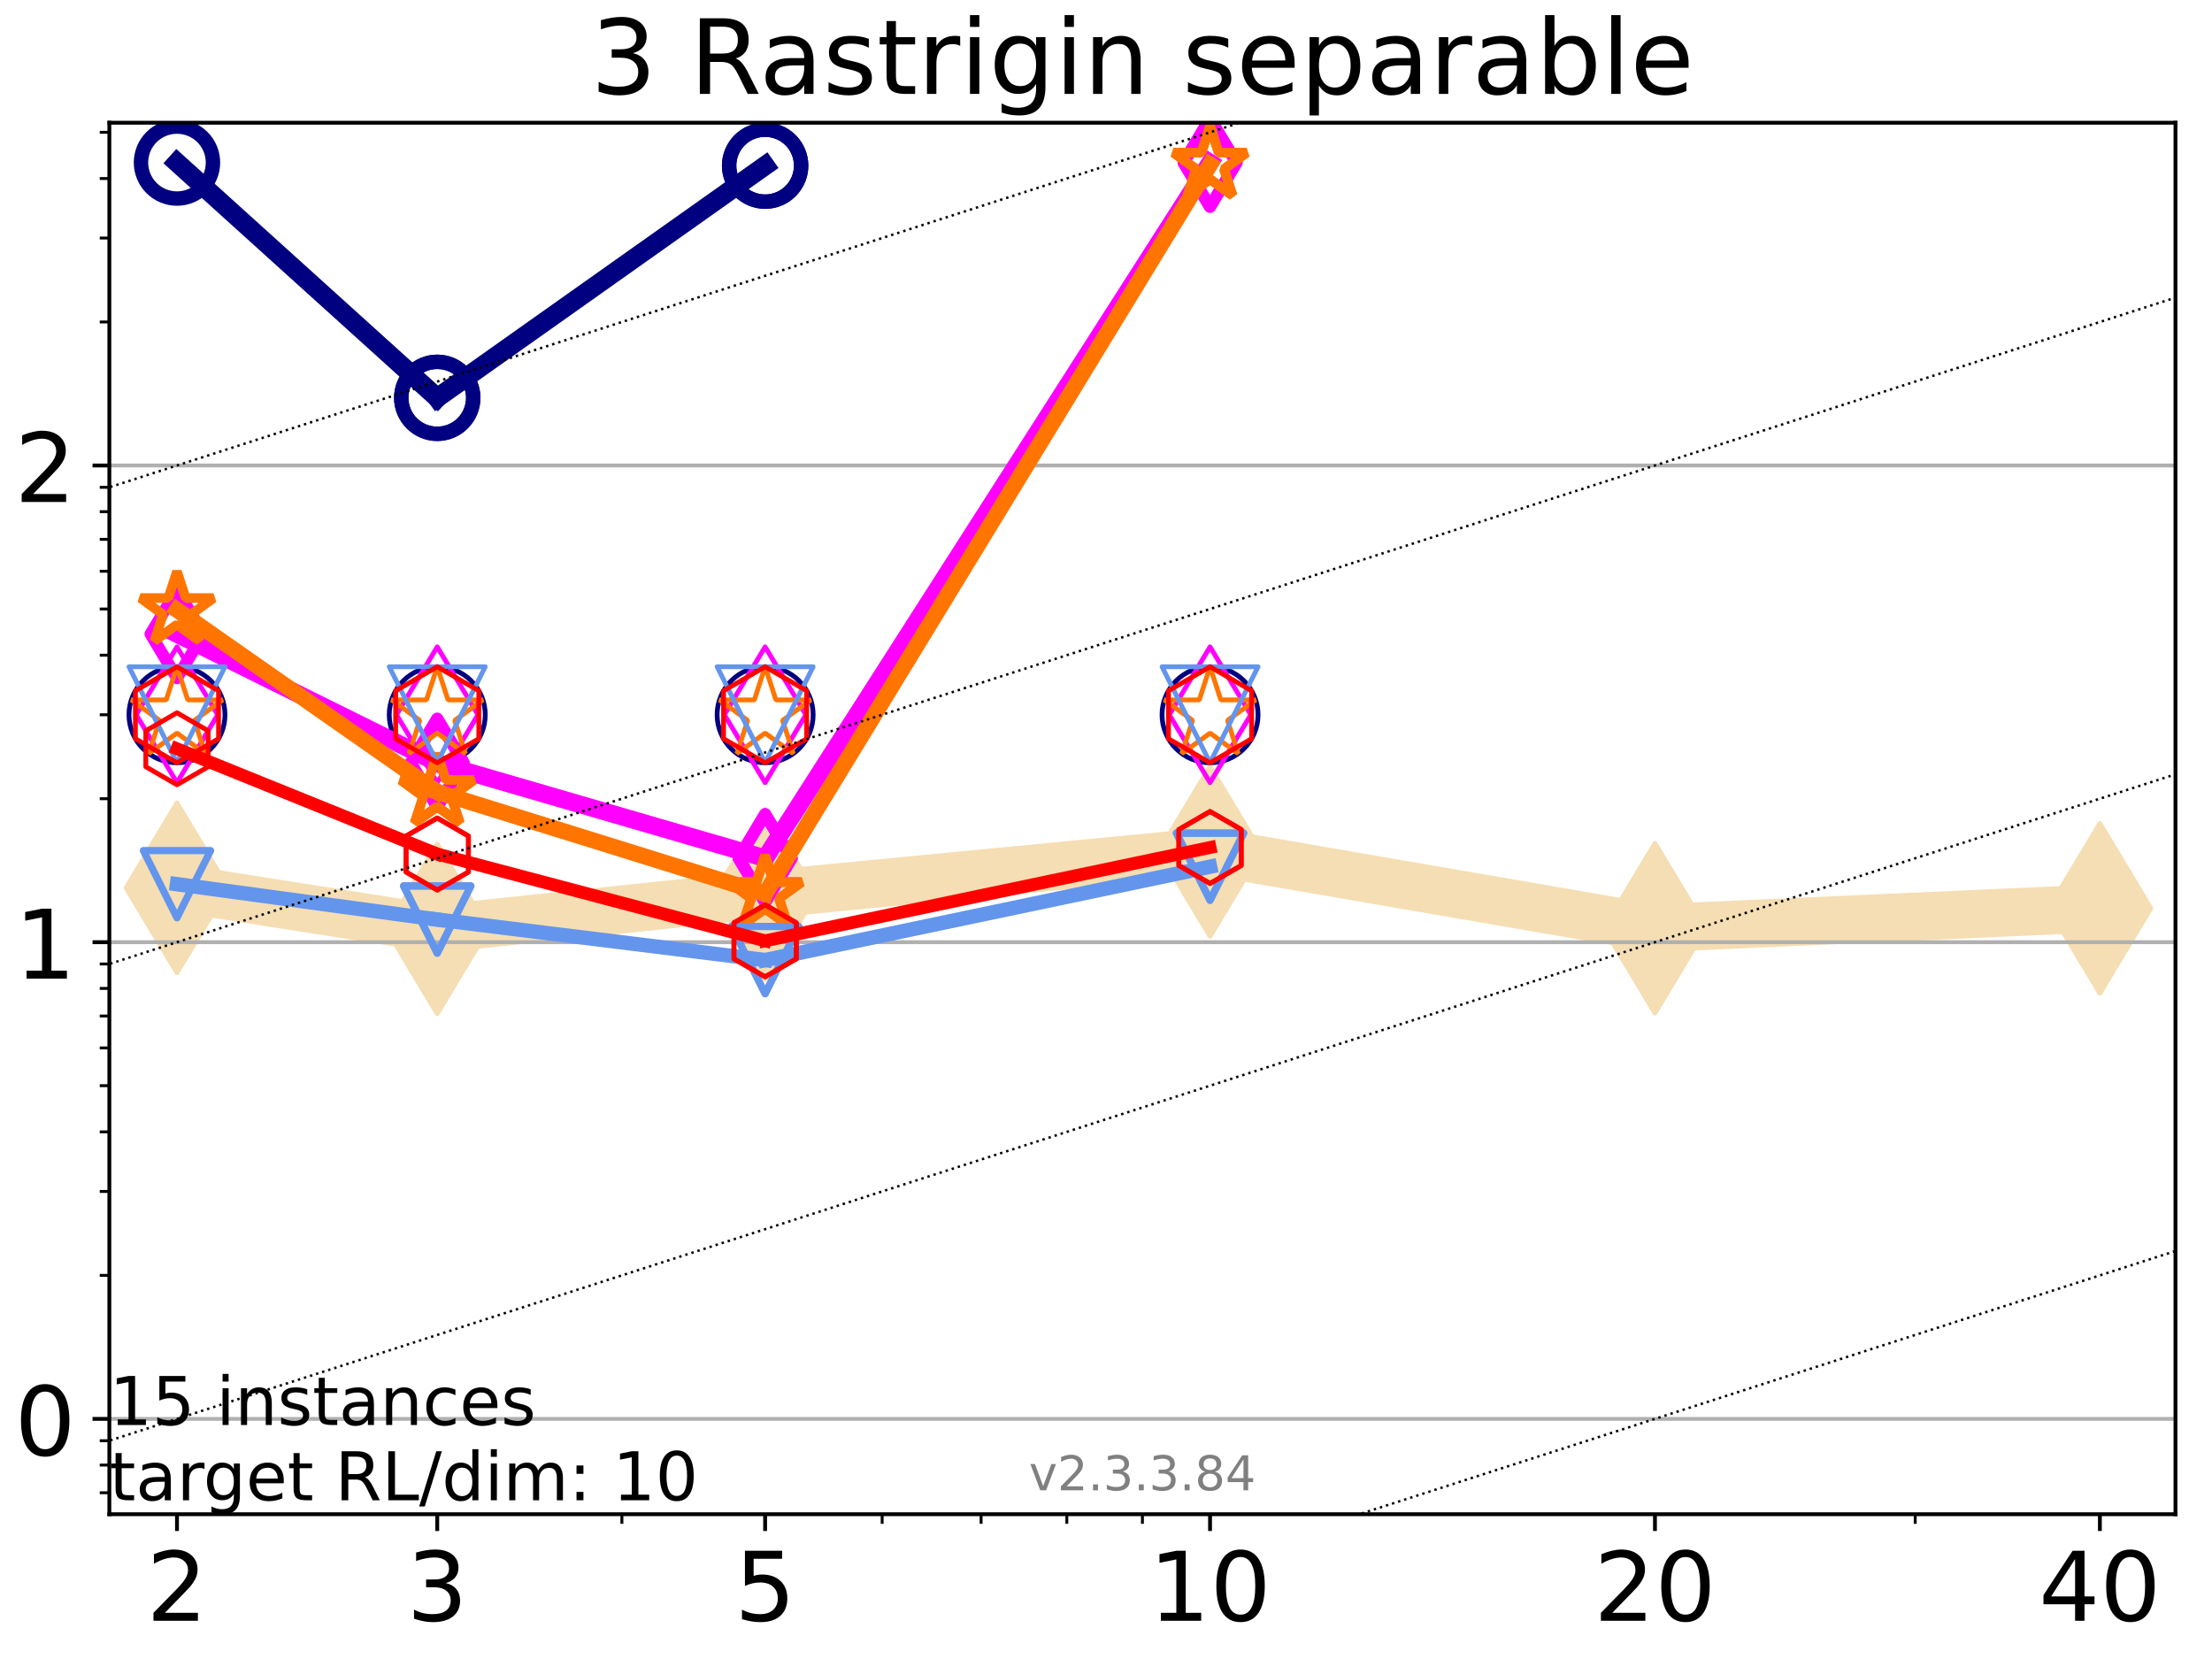 <?xml version="1.0" encoding="utf-8" standalone="no"?>
<!DOCTYPE svg PUBLIC "-//W3C//DTD SVG 1.1//EN"
  "http://www.w3.org/Graphics/SVG/1.1/DTD/svg11.dtd">
<!-- Created with matplotlib (https://matplotlib.org/) -->
<svg height="345.6pt" version="1.1" viewBox="0 0 460.8 345.6" width="460.8pt" xmlns="http://www.w3.org/2000/svg" xmlns:xlink="http://www.w3.org/1999/xlink">
 <defs>
  <style type="text/css">*{stroke-linecap:butt;stroke-linejoin:round;}</style>
 </defs>
 <g id="figure_1">
  <g id="patch_1">
   <path d="M 0 345.6 
L 460.8 345.6 
L 460.8 0 
L 0 0 
z
" style="fill:#ffffff;"/>
  </g>
  <g id="axes_1">
   <g id="patch_2">
    <path d="M 22.78 315.44 
L 453.192 315.44 
L 453.192 25.56 
L 22.78 25.56 
z
" style="fill:#ffffff;"/>
   </g>
   <g id="line2d_1">
    <path clip-path="url(#p56f2a5cf60)" d="M 36.868 184.961 
L 91.085 193.492 
L 159.39 186.309 
L 252.074 177.375 
L 344.758 193.358 
L 437.443 189.229 
" style="fill:none;stroke:#f5deb3;stroke-linecap:square;stroke-width:10;"/>
    <defs>
     <path d="M -0 17.678 
L 10.607 0 
L 0 -17.678 
L -10.607 -0 
z
" id="m46ee89009c" style="stroke:#f5deb3;stroke-linejoin:miter;"/>
    </defs>
    <g clip-path="url(#p56f2a5cf60)">
     <use style="fill:#f5deb3;stroke:#f5deb3;stroke-linejoin:miter;" x="36.868" xlink:href="#m46ee89009c" y="184.961"/>
     <use style="fill:#f5deb3;stroke:#f5deb3;stroke-linejoin:miter;" x="91.085" xlink:href="#m46ee89009c" y="193.492"/>
     <use style="fill:#f5deb3;stroke:#f5deb3;stroke-linejoin:miter;" x="159.39" xlink:href="#m46ee89009c" y="186.309"/>
     <use style="fill:#f5deb3;stroke:#f5deb3;stroke-linejoin:miter;" x="252.074" xlink:href="#m46ee89009c" y="177.375"/>
     <use style="fill:#f5deb3;stroke:#f5deb3;stroke-linejoin:miter;" x="344.758" xlink:href="#m46ee89009c" y="193.358"/>
     <use style="fill:#f5deb3;stroke:#f5deb3;stroke-linejoin:miter;" x="437.443" xlink:href="#m46ee89009c" y="189.229"/>
    </g>
   </g>
   <g id="matplotlib.axis_1">
    <g id="xtick_1">
     <g id="line2d_2">
      <defs>
       <path d="M 0 0 
L 0 3.5 
" id="m02a0fb98c2" style="stroke:#000000;stroke-width:0.8;"/>
      </defs>
      <g>
       <use style="stroke:#000000;stroke-width:0.8;" x="36.868" xlink:href="#m02a0fb98c2" y="315.44"/>
      </g>
     </g>
     <g id="text_1">
      <!-- 2 -->
      <g transform="translate(30.506 337.637)scale(0.2 -0.2)">
       <defs>
        <path d="M 19.188 8.297 
L 53.609 8.297 
L 53.609 0 
L 7.328 0 
L 7.328 8.297 
Q 12.938 14.109 22.625 23.891 
Q 32.328 33.688 34.812 36.531 
Q 39.547 41.844 41.422 45.531 
Q 43.312 49.219 43.312 52.781 
Q 43.312 58.594 39.234 62.25 
Q 35.156 65.922 28.609 65.922 
Q 23.969 65.922 18.812 64.312 
Q 13.672 62.703 7.812 59.422 
L 7.812 69.391 
Q 13.766 71.781 18.938 73 
Q 24.125 74.219 28.422 74.219 
Q 39.75 74.219 46.484 68.547 
Q 53.219 62.891 53.219 53.422 
Q 53.219 48.922 51.531 44.891 
Q 49.859 40.875 45.406 35.406 
Q 44.188 33.984 37.641 27.219 
Q 31.109 20.453 19.188 8.297 
z
" id="DejaVuSans-50"/>
       </defs>
       <use xlink:href="#DejaVuSans-50"/>
      </g>
     </g>
    </g>
    <g id="xtick_2">
     <g id="line2d_3">
      <g>
       <use style="stroke:#000000;stroke-width:0.8;" x="91.085" xlink:href="#m02a0fb98c2" y="315.44"/>
      </g>
     </g>
     <g id="text_2">
      <!-- 3 -->
      <g transform="translate(84.723 337.637)scale(0.2 -0.2)">
       <defs>
        <path d="M 40.578 39.312 
Q 47.656 37.797 51.625 33 
Q 55.609 28.219 55.609 21.188 
Q 55.609 10.406 48.188 4.484 
Q 40.766 -1.422 27.094 -1.422 
Q 22.516 -1.422 17.656 -0.516 
Q 12.797 0.391 7.625 2.203 
L 7.625 11.719 
Q 11.719 9.328 16.594 8.109 
Q 21.484 6.891 26.812 6.891 
Q 36.078 6.891 40.938 10.547 
Q 45.797 14.203 45.797 21.188 
Q 45.797 27.641 41.281 31.266 
Q 36.766 34.906 28.719 34.906 
L 20.219 34.906 
L 20.219 43.016 
L 29.109 43.016 
Q 36.375 43.016 40.234 45.922 
Q 44.094 48.828 44.094 54.297 
Q 44.094 59.906 40.109 62.906 
Q 36.141 65.922 28.719 65.922 
Q 24.656 65.922 20.016 65.031 
Q 15.375 64.156 9.812 62.312 
L 9.812 71.094 
Q 15.438 72.656 20.344 73.438 
Q 25.25 74.219 29.594 74.219 
Q 40.828 74.219 47.359 69.109 
Q 53.906 64.016 53.906 55.328 
Q 53.906 49.266 50.438 45.094 
Q 46.969 40.922 40.578 39.312 
z
" id="DejaVuSans-51"/>
       </defs>
       <use xlink:href="#DejaVuSans-51"/>
      </g>
     </g>
    </g>
    <g id="xtick_3">
     <g id="line2d_4">
      <g>
       <use style="stroke:#000000;stroke-width:0.8;" x="159.39" xlink:href="#m02a0fb98c2" y="315.44"/>
      </g>
     </g>
     <g id="text_3">
      <!-- 5 -->
      <g transform="translate(153.028 337.637)scale(0.2 -0.2)">
       <defs>
        <path d="M 10.797 72.906 
L 49.516 72.906 
L 49.516 64.594 
L 19.828 64.594 
L 19.828 46.734 
Q 21.969 47.469 24.109 47.828 
Q 26.266 48.188 28.422 48.188 
Q 40.625 48.188 47.75 41.5 
Q 54.891 34.812 54.891 23.391 
Q 54.891 11.625 47.562 5.094 
Q 40.234 -1.422 26.906 -1.422 
Q 22.312 -1.422 17.547 -0.641 
Q 12.797 0.141 7.719 1.703 
L 7.719 11.625 
Q 12.109 9.234 16.797 8.062 
Q 21.484 6.891 26.703 6.891 
Q 35.156 6.891 40.078 11.328 
Q 45.016 15.766 45.016 23.391 
Q 45.016 31 40.078 35.438 
Q 35.156 39.891 26.703 39.891 
Q 22.75 39.891 18.812 39.016 
Q 14.891 38.141 10.797 36.281 
z
" id="DejaVuSans-53"/>
       </defs>
       <use xlink:href="#DejaVuSans-53"/>
      </g>
     </g>
    </g>
    <g id="xtick_4">
     <g id="line2d_5">
      <g>
       <use style="stroke:#000000;stroke-width:0.8;" x="252.074" xlink:href="#m02a0fb98c2" y="315.44"/>
      </g>
     </g>
     <g id="text_4">
      <!-- 10 -->
      <g transform="translate(239.349 337.637)scale(0.2 -0.2)">
       <defs>
        <path d="M 12.406 8.297 
L 28.516 8.297 
L 28.516 63.922 
L 10.984 60.406 
L 10.984 69.391 
L 28.422 72.906 
L 38.281 72.906 
L 38.281 8.297 
L 54.391 8.297 
L 54.391 0 
L 12.406 0 
z
" id="DejaVuSans-49"/>
        <path d="M 31.781 66.406 
Q 24.172 66.406 20.328 58.906 
Q 16.5 51.422 16.5 36.375 
Q 16.5 21.391 20.328 13.891 
Q 24.172 6.391 31.781 6.391 
Q 39.453 6.391 43.281 13.891 
Q 47.125 21.391 47.125 36.375 
Q 47.125 51.422 43.281 58.906 
Q 39.453 66.406 31.781 66.406 
z
M 31.781 74.219 
Q 44.047 74.219 50.516 64.516 
Q 56.984 54.828 56.984 36.375 
Q 56.984 17.969 50.516 8.266 
Q 44.047 -1.422 31.781 -1.422 
Q 19.531 -1.422 13.062 8.266 
Q 6.594 17.969 6.594 36.375 
Q 6.594 54.828 13.062 64.516 
Q 19.531 74.219 31.781 74.219 
z
" id="DejaVuSans-48"/>
       </defs>
       <use xlink:href="#DejaVuSans-49"/>
       <use x="63.623" xlink:href="#DejaVuSans-48"/>
      </g>
     </g>
    </g>
    <g id="xtick_5">
     <g id="line2d_6">
      <g>
       <use style="stroke:#000000;stroke-width:0.8;" x="344.758" xlink:href="#m02a0fb98c2" y="315.44"/>
      </g>
     </g>
     <g id="text_5">
      <!-- 20 -->
      <g transform="translate(332.033 337.637)scale(0.2 -0.2)">
       <use xlink:href="#DejaVuSans-50"/>
       <use x="63.623" xlink:href="#DejaVuSans-48"/>
      </g>
     </g>
    </g>
    <g id="xtick_6">
     <g id="line2d_7">
      <g>
       <use style="stroke:#000000;stroke-width:0.8;" x="437.443" xlink:href="#m02a0fb98c2" y="315.44"/>
      </g>
     </g>
     <g id="text_6">
      <!-- 40 -->
      <g transform="translate(424.718 337.637)scale(0.2 -0.2)">
       <defs>
        <path d="M 37.797 64.312 
L 12.891 25.391 
L 37.797 25.391 
z
M 35.203 72.906 
L 47.609 72.906 
L 47.609 25.391 
L 58.016 25.391 
L 58.016 17.188 
L 47.609 17.188 
L 47.609 0 
L 37.797 0 
L 37.797 17.188 
L 4.891 17.188 
L 4.891 26.703 
z
" id="DejaVuSans-52"/>
       </defs>
       <use xlink:href="#DejaVuSans-52"/>
       <use x="63.623" xlink:href="#DejaVuSans-48"/>
      </g>
     </g>
    </g>
    <g id="xtick_7">
     <g id="line2d_8">
      <defs>
       <path d="M 0 0 
L 0 2 
" id="mfe138b406d" style="stroke:#000000;stroke-width:0.6;"/>
      </defs>
      <g>
       <use style="stroke:#000000;stroke-width:0.6;" x="129.552" xlink:href="#mfe138b406d" y="315.44"/>
      </g>
     </g>
    </g>
    <g id="xtick_8">
     <g id="line2d_9">
      <g>
       <use style="stroke:#000000;stroke-width:0.6;" x="183.769" xlink:href="#mfe138b406d" y="315.44"/>
      </g>
     </g>
    </g>
    <g id="xtick_9">
     <g id="line2d_10">
      <g>
       <use style="stroke:#000000;stroke-width:0.6;" x="204.381" xlink:href="#mfe138b406d" y="315.44"/>
      </g>
     </g>
    </g>
    <g id="xtick_10">
     <g id="line2d_11">
      <g>
       <use style="stroke:#000000;stroke-width:0.6;" x="222.237" xlink:href="#mfe138b406d" y="315.44"/>
      </g>
     </g>
    </g>
    <g id="xtick_11">
     <g id="line2d_12">
      <g>
       <use style="stroke:#000000;stroke-width:0.6;" x="237.986" xlink:href="#mfe138b406d" y="315.44"/>
      </g>
     </g>
    </g>
    <g id="xtick_12">
     <g id="line2d_13">
      <g>
       <use style="stroke:#000000;stroke-width:0.6;" x="398.975" xlink:href="#mfe138b406d" y="315.44"/>
      </g>
     </g>
    </g>
   </g>
   <g id="matplotlib.axis_2">
    <g id="ytick_1">
     <g id="line2d_14">
      <path clip-path="url(#p56f2a5cf60)" d="M 22.78 295.579 
L 453.192 295.579 
" style="fill:none;stroke:#b0b0b0;stroke-linecap:square;stroke-width:0.8;"/>
     </g>
     <g id="line2d_15">
      <defs>
       <path d="M 0 0 
L -3.5 0 
" id="ma420b6eef4" style="stroke:#000000;stroke-width:0.8;"/>
      </defs>
      <g>
       <use style="stroke:#000000;stroke-width:0.8;" x="22.78" xlink:href="#ma420b6eef4" y="295.579"/>
      </g>
     </g>
     <g id="text_7">
      <!-- 0 -->
      <g transform="translate(3.055 303.178)scale(0.2 -0.2)">
       <use xlink:href="#DejaVuSans-48"/>
      </g>
     </g>
    </g>
    <g id="ytick_2">
     <g id="line2d_16">
      <path clip-path="url(#p56f2a5cf60)" d="M 22.78 196.276 
L 453.192 196.276 
" style="fill:none;stroke:#b0b0b0;stroke-linecap:square;stroke-width:0.8;"/>
     </g>
     <g id="line2d_17">
      <g>
       <use style="stroke:#000000;stroke-width:0.8;" x="22.78" xlink:href="#ma420b6eef4" y="196.276"/>
      </g>
     </g>
     <g id="text_8">
      <!-- 1 -->
      <g transform="translate(3.055 203.874)scale(0.2 -0.2)">
       <use xlink:href="#DejaVuSans-49"/>
      </g>
     </g>
    </g>
    <g id="ytick_3">
     <g id="line2d_18">
      <path clip-path="url(#p56f2a5cf60)" d="M 22.78 96.972 
L 453.192 96.972 
" style="fill:none;stroke:#b0b0b0;stroke-linecap:square;stroke-width:0.8;"/>
     </g>
     <g id="line2d_19">
      <g>
       <use style="stroke:#000000;stroke-width:0.8;" x="22.78" xlink:href="#ma420b6eef4" y="96.972"/>
      </g>
     </g>
     <g id="text_9">
      <!-- 2 -->
      <g transform="translate(3.055 104.571)scale(0.2 -0.2)">
       <use xlink:href="#DejaVuSans-50"/>
      </g>
     </g>
    </g>
    <g id="ytick_4">
     <g id="line2d_20">
      <defs>
       <path d="M 0 0 
L -2 0 
" id="m4b43cc3fd1" style="stroke:#000000;stroke-width:0.6;"/>
      </defs>
      <g>
       <use style="stroke:#000000;stroke-width:0.6;" x="22.78" xlink:href="#m4b43cc3fd1" y="310.962"/>
      </g>
     </g>
    </g>
    <g id="ytick_5">
     <g id="line2d_21">
      <g>
       <use style="stroke:#000000;stroke-width:0.6;" x="22.78" xlink:href="#m4b43cc3fd1" y="305.203"/>
      </g>
     </g>
    </g>
    <g id="ytick_6">
     <g id="line2d_22">
      <g>
       <use style="stroke:#000000;stroke-width:0.6;" x="22.78" xlink:href="#m4b43cc3fd1" y="300.123"/>
      </g>
     </g>
    </g>
    <g id="ytick_7">
     <g id="line2d_23">
      <g>
       <use style="stroke:#000000;stroke-width:0.6;" x="22.78" xlink:href="#m4b43cc3fd1" y="265.686"/>
      </g>
     </g>
    </g>
    <g id="ytick_8">
     <g id="line2d_24">
      <g>
       <use style="stroke:#000000;stroke-width:0.6;" x="22.78" xlink:href="#m4b43cc3fd1" y="248.199"/>
      </g>
     </g>
    </g>
    <g id="ytick_9">
     <g id="line2d_25">
      <g>
       <use style="stroke:#000000;stroke-width:0.6;" x="22.78" xlink:href="#m4b43cc3fd1" y="235.793"/>
      </g>
     </g>
    </g>
    <g id="ytick_10">
     <g id="line2d_26">
      <g>
       <use style="stroke:#000000;stroke-width:0.6;" x="22.78" xlink:href="#m4b43cc3fd1" y="226.169"/>
      </g>
     </g>
    </g>
    <g id="ytick_11">
     <g id="line2d_27">
      <g>
       <use style="stroke:#000000;stroke-width:0.6;" x="22.78" xlink:href="#m4b43cc3fd1" y="218.306"/>
      </g>
     </g>
    </g>
    <g id="ytick_12">
     <g id="line2d_28">
      <g>
       <use style="stroke:#000000;stroke-width:0.6;" x="22.78" xlink:href="#m4b43cc3fd1" y="211.658"/>
      </g>
     </g>
    </g>
    <g id="ytick_13">
     <g id="line2d_29">
      <g>
       <use style="stroke:#000000;stroke-width:0.6;" x="22.78" xlink:href="#m4b43cc3fd1" y="205.899"/>
      </g>
     </g>
    </g>
    <g id="ytick_14">
     <g id="line2d_30">
      <g>
       <use style="stroke:#000000;stroke-width:0.6;" x="22.78" xlink:href="#m4b43cc3fd1" y="200.82"/>
      </g>
     </g>
    </g>
    <g id="ytick_15">
     <g id="line2d_31">
      <g>
       <use style="stroke:#000000;stroke-width:0.6;" x="22.78" xlink:href="#m4b43cc3fd1" y="166.382"/>
      </g>
     </g>
    </g>
    <g id="ytick_16">
     <g id="line2d_32">
      <g>
       <use style="stroke:#000000;stroke-width:0.6;" x="22.78" xlink:href="#m4b43cc3fd1" y="148.896"/>
      </g>
     </g>
    </g>
    <g id="ytick_17">
     <g id="line2d_33">
      <g>
       <use style="stroke:#000000;stroke-width:0.6;" x="22.78" xlink:href="#m4b43cc3fd1" y="136.489"/>
      </g>
     </g>
    </g>
    <g id="ytick_18">
     <g id="line2d_34">
      <g>
       <use style="stroke:#000000;stroke-width:0.6;" x="22.78" xlink:href="#m4b43cc3fd1" y="126.866"/>
      </g>
     </g>
    </g>
    <g id="ytick_19">
     <g id="line2d_35">
      <g>
       <use style="stroke:#000000;stroke-width:0.6;" x="22.78" xlink:href="#m4b43cc3fd1" y="119.003"/>
      </g>
     </g>
    </g>
    <g id="ytick_20">
     <g id="line2d_36">
      <g>
       <use style="stroke:#000000;stroke-width:0.6;" x="22.78" xlink:href="#m4b43cc3fd1" y="112.355"/>
      </g>
     </g>
    </g>
    <g id="ytick_21">
     <g id="line2d_37">
      <g>
       <use style="stroke:#000000;stroke-width:0.6;" x="22.78" xlink:href="#m4b43cc3fd1" y="106.596"/>
      </g>
     </g>
    </g>
    <g id="ytick_22">
     <g id="line2d_38">
      <g>
       <use style="stroke:#000000;stroke-width:0.6;" x="22.78" xlink:href="#m4b43cc3fd1" y="101.516"/>
      </g>
     </g>
    </g>
    <g id="ytick_23">
     <g id="line2d_39">
      <g>
       <use style="stroke:#000000;stroke-width:0.6;" x="22.78" xlink:href="#m4b43cc3fd1" y="67.079"/>
      </g>
     </g>
    </g>
    <g id="ytick_24">
     <g id="line2d_40">
      <g>
       <use style="stroke:#000000;stroke-width:0.6;" x="22.78" xlink:href="#m4b43cc3fd1" y="49.592"/>
      </g>
     </g>
    </g>
    <g id="ytick_25">
     <g id="line2d_41">
      <g>
       <use style="stroke:#000000;stroke-width:0.6;" x="22.78" xlink:href="#m4b43cc3fd1" y="37.186"/>
      </g>
     </g>
    </g>
    <g id="ytick_26">
     <g id="line2d_42">
      <g>
       <use style="stroke:#000000;stroke-width:0.6;" x="22.78" xlink:href="#m4b43cc3fd1" y="27.562"/>
      </g>
     </g>
    </g>
   </g>
   <g id="line2d_43">
    <path clip-path="url(#p56f2a5cf60)" d="M 36.868 33.867 
L 91.085 82.874 
" style="fill:none;stroke:#000080;stroke-linecap:square;stroke-width:4;"/>
    <defs>
     <path d="M 0 7.5 
C 1.989 7.5 3.897 6.71 5.303 5.303 
C 6.71 3.897 7.5 1.989 7.5 0 
C 7.5 -1.989 6.71 -3.897 5.303 -5.303 
C 3.897 -6.71 1.989 -7.5 0 -7.5 
C -1.989 -7.5 -3.897 -6.71 -5.303 -5.303 
C -6.71 -3.897 -7.5 -1.989 -7.5 0 
C -7.5 1.989 -6.71 3.897 -5.303 5.303 
C -3.897 6.71 -1.989 7.5 0 7.5 
z
" id="mea82e62426" style="stroke:#000080;stroke-width:3;"/>
    </defs>
    <g clip-path="url(#p56f2a5cf60)">
     <use style="fill-opacity:0;stroke:#000080;stroke-width:3;" x="36.868" xlink:href="#mea82e62426" y="33.867"/>
     <use style="fill-opacity:0;stroke:#000080;stroke-width:3;" x="91.085" xlink:href="#mea82e62426" y="82.874"/>
    </g>
   </g>
   <g id="line2d_44">
    <path clip-path="url(#p56f2a5cf60)" d="M 91.085 82.874 
L 159.39 34.51 
" style="fill:none;stroke:#000080;stroke-linecap:square;stroke-width:4;"/>
    <g clip-path="url(#p56f2a5cf60)">
     <use style="fill-opacity:0;stroke:#000080;stroke-width:3;" x="91.085" xlink:href="#mea82e62426" y="82.874"/>
     <use style="fill-opacity:0;stroke:#000080;stroke-width:3;" x="159.39" xlink:href="#mea82e62426" y="34.51"/>
    </g>
   </g>
   <g id="line2d_45">
    <path clip-path="url(#p56f2a5cf60)" d="M 159.39 34.51 
" style="fill:none;stroke:#000080;stroke-linecap:square;stroke-width:4;"/>
    <g clip-path="url(#p56f2a5cf60)">
     <use style="fill-opacity:0;stroke:#000080;stroke-width:3;" x="159.39" xlink:href="#mea82e62426" y="34.51"/>
    </g>
   </g>
   <g id="line2d_46"/>
   <g id="line2d_47">
    <defs>
     <path d="M 0 10 
C 2.652 10 5.196 8.946 7.071 7.071 
C 8.946 5.196 10 2.652 10 0 
C 10 -2.652 8.946 -5.196 7.071 -7.071 
C 5.196 -8.946 2.652 -10 0 -10 
C -2.652 -10 -5.196 -8.946 -7.071 -7.071 
C -8.946 -5.196 -10 -2.652 -10 0 
C -10 2.652 -8.946 5.196 -7.071 7.071 
C -5.196 8.946 -2.652 10 0 10 
z
" id="m8c193a19b6" style="stroke:#000080;"/>
    </defs>
    <g clip-path="url(#p56f2a5cf60)">
     <use style="fill-opacity:0;stroke:#000080;" x="36.868" xlink:href="#m8c193a19b6" y="148.896"/>
     <use style="fill-opacity:0;stroke:#000080;" x="91.085" xlink:href="#m8c193a19b6" y="148.896"/>
     <use style="fill-opacity:0;stroke:#000080;" x="159.39" xlink:href="#m8c193a19b6" y="148.896"/>
     <use style="fill-opacity:0;stroke:#000080;" x="252.074" xlink:href="#m8c193a19b6" y="148.896"/>
    </g>
   </g>
   <g id="line2d_48">
    <path clip-path="url(#p56f2a5cf60)" d="M 36.868 132.073 
L 91.085 158.921 
" style="fill:none;stroke:#ff00ff;stroke-linecap:square;stroke-width:3.667;"/>
    <defs>
     <path d="M -0 9.192 
L 5.515 0 
L 0 -9.192 
L -5.515 -0 
z
" id="m7b83cb2615" style="stroke:#ff00ff;stroke-linejoin:miter;stroke-width:2.5;"/>
    </defs>
    <g clip-path="url(#p56f2a5cf60)">
     <use style="fill-opacity:0;stroke:#ff00ff;stroke-linejoin:miter;stroke-width:2.5;" x="36.868" xlink:href="#m7b83cb2615" y="132.073"/>
     <use style="fill-opacity:0;stroke:#ff00ff;stroke-linejoin:miter;stroke-width:2.5;" x="91.085" xlink:href="#m7b83cb2615" y="158.921"/>
    </g>
   </g>
   <g id="line2d_49">
    <path clip-path="url(#p56f2a5cf60)" d="M 91.085 158.921 
L 159.39 178.789 
" style="fill:none;stroke:#ff00ff;stroke-linecap:square;stroke-width:3.667;"/>
    <g clip-path="url(#p56f2a5cf60)">
     <use style="fill-opacity:0;stroke:#ff00ff;stroke-linejoin:miter;stroke-width:2.5;" x="91.085" xlink:href="#m7b83cb2615" y="158.921"/>
     <use style="fill-opacity:0;stroke:#ff00ff;stroke-linejoin:miter;stroke-width:2.5;" x="159.39" xlink:href="#m7b83cb2615" y="178.789"/>
    </g>
   </g>
   <g id="line2d_50">
    <path clip-path="url(#p56f2a5cf60)" d="M 159.39 178.789 
L 252.074 33.886 
" style="fill:none;stroke:#ff00ff;stroke-linecap:square;stroke-width:3.667;"/>
    <g clip-path="url(#p56f2a5cf60)">
     <use style="fill-opacity:0;stroke:#ff00ff;stroke-linejoin:miter;stroke-width:2.5;" x="159.39" xlink:href="#m7b83cb2615" y="178.789"/>
     <use style="fill-opacity:0;stroke:#ff00ff;stroke-linejoin:miter;stroke-width:2.5;" x="252.074" xlink:href="#m7b83cb2615" y="33.886"/>
    </g>
   </g>
   <g id="line2d_51">
    <path clip-path="url(#p56f2a5cf60)" d="M 252.074 33.886 
" style="fill:none;stroke:#ff00ff;stroke-linecap:square;stroke-width:3.667;"/>
    <g clip-path="url(#p56f2a5cf60)">
     <use style="fill-opacity:0;stroke:#ff00ff;stroke-linejoin:miter;stroke-width:2.5;" x="252.074" xlink:href="#m7b83cb2615" y="33.886"/>
    </g>
   </g>
   <g id="line2d_52"/>
   <g id="line2d_53">
    <defs>
     <path d="M -0 14.142 
L 8.485 0 
L -0 -14.142 
L -8.485 -0 
z
" id="ma6b4c4eace" style="stroke:#ff00ff;stroke-linejoin:miter;"/>
    </defs>
    <g clip-path="url(#p56f2a5cf60)">
     <use style="fill-opacity:0;stroke:#ff00ff;stroke-linejoin:miter;" x="36.868" xlink:href="#ma6b4c4eace" y="148.896"/>
     <use style="fill-opacity:0;stroke:#ff00ff;stroke-linejoin:miter;" x="91.085" xlink:href="#ma6b4c4eace" y="148.896"/>
     <use style="fill-opacity:0;stroke:#ff00ff;stroke-linejoin:miter;" x="159.39" xlink:href="#ma6b4c4eace" y="148.896"/>
     <use style="fill-opacity:0;stroke:#ff00ff;stroke-linejoin:miter;" x="252.074" xlink:href="#ma6b4c4eace" y="148.896"/>
    </g>
   </g>
   <g id="line2d_54">
    <path clip-path="url(#p56f2a5cf60)" d="M 36.868 127.051 
L 91.085 164.968 
" style="fill:none;stroke:#ff7500;stroke-linecap:square;stroke-width:3.333;"/>
    <defs>
     <path d="M 0 -8 
L -1.796 -2.472 
L -7.608 -2.472 
L -2.906 0.944 
L -4.702 6.472 
L -0 3.056 
L 4.702 6.472 
L 2.906 0.944 
L 7.608 -2.472 
L 1.796 -2.472 
z
" id="m15ac6e8956" style="stroke:#ff7500;stroke-linejoin:bevel;stroke-width:2;"/>
    </defs>
    <g clip-path="url(#p56f2a5cf60)">
     <use style="fill-opacity:0;stroke:#ff7500;stroke-linejoin:bevel;stroke-width:2;" x="36.868" xlink:href="#m15ac6e8956" y="127.051"/>
     <use style="fill-opacity:0;stroke:#ff7500;stroke-linejoin:bevel;stroke-width:2;" x="91.085" xlink:href="#m15ac6e8956" y="164.968"/>
    </g>
   </g>
   <g id="line2d_55">
    <path clip-path="url(#p56f2a5cf60)" d="M 91.085 164.968 
L 159.39 186.217 
" style="fill:none;stroke:#ff7500;stroke-linecap:square;stroke-width:3.333;"/>
    <g clip-path="url(#p56f2a5cf60)">
     <use style="fill-opacity:0;stroke:#ff7500;stroke-linejoin:bevel;stroke-width:2;" x="91.085" xlink:href="#m15ac6e8956" y="164.968"/>
     <use style="fill-opacity:0;stroke:#ff7500;stroke-linejoin:bevel;stroke-width:2;" x="159.39" xlink:href="#m15ac6e8956" y="186.217"/>
    </g>
   </g>
   <g id="line2d_56">
    <path clip-path="url(#p56f2a5cf60)" d="M 159.39 186.217 
L 252.074 34.278 
" style="fill:none;stroke:#ff7500;stroke-linecap:square;stroke-width:3.333;"/>
    <g clip-path="url(#p56f2a5cf60)">
     <use style="fill-opacity:0;stroke:#ff7500;stroke-linejoin:bevel;stroke-width:2;" x="159.39" xlink:href="#m15ac6e8956" y="186.217"/>
     <use style="fill-opacity:0;stroke:#ff7500;stroke-linejoin:bevel;stroke-width:2;" x="252.074" xlink:href="#m15ac6e8956" y="34.278"/>
    </g>
   </g>
   <g id="line2d_57">
    <path clip-path="url(#p56f2a5cf60)" d="M 252.074 34.278 
" style="fill:none;stroke:#ff7500;stroke-linecap:square;stroke-width:3.333;"/>
    <g clip-path="url(#p56f2a5cf60)">
     <use style="fill-opacity:0;stroke:#ff7500;stroke-linejoin:bevel;stroke-width:2;" x="252.074" xlink:href="#m15ac6e8956" y="34.278"/>
    </g>
   </g>
   <g id="line2d_58"/>
   <g id="line2d_59">
    <defs>
     <path d="M 0 -10 
L -2.245 -3.09 
L -9.511 -3.09 
L -3.633 1.18 
L -5.878 8.09 
L -0 3.82 
L 5.878 8.09 
L 3.633 1.18 
L 9.511 -3.09 
L 2.245 -3.09 
z
" id="mf50cbef3e6" style="stroke:#ff7500;stroke-linejoin:bevel;"/>
    </defs>
    <g clip-path="url(#p56f2a5cf60)">
     <use style="fill-opacity:0;stroke:#ff7500;stroke-linejoin:bevel;" x="36.868" xlink:href="#mf50cbef3e6" y="148.896"/>
     <use style="fill-opacity:0;stroke:#ff7500;stroke-linejoin:bevel;" x="91.085" xlink:href="#mf50cbef3e6" y="148.896"/>
     <use style="fill-opacity:0;stroke:#ff7500;stroke-linejoin:bevel;" x="159.39" xlink:href="#mf50cbef3e6" y="148.896"/>
     <use style="fill-opacity:0;stroke:#ff7500;stroke-linejoin:bevel;" x="252.074" xlink:href="#mf50cbef3e6" y="148.896"/>
    </g>
   </g>
   <g id="line2d_60">
    <path clip-path="url(#p56f2a5cf60)" d="M 36.868 184.194 
L 91.085 191.56 
" style="fill:none;stroke:#6495ed;stroke-linecap:square;stroke-width:3;"/>
    <defs>
     <path d="M -0 7 
L 7 -7 
L -7 -7 
z
" id="m1bd5ad5a8b" style="stroke:#6495ed;stroke-linejoin:miter;stroke-width:1.5;"/>
    </defs>
    <g clip-path="url(#p56f2a5cf60)">
     <use style="fill-opacity:0;stroke:#6495ed;stroke-linejoin:miter;stroke-width:1.5;" x="36.868" xlink:href="#m1bd5ad5a8b" y="184.194"/>
     <use style="fill-opacity:0;stroke:#6495ed;stroke-linejoin:miter;stroke-width:1.5;" x="91.085" xlink:href="#m1bd5ad5a8b" y="191.56"/>
    </g>
   </g>
   <g id="line2d_61">
    <path clip-path="url(#p56f2a5cf60)" d="M 91.085 191.56 
L 159.39 199.997 
" style="fill:none;stroke:#6495ed;stroke-linecap:square;stroke-width:3;"/>
    <g clip-path="url(#p56f2a5cf60)">
     <use style="fill-opacity:0;stroke:#6495ed;stroke-linejoin:miter;stroke-width:1.5;" x="91.085" xlink:href="#m1bd5ad5a8b" y="191.56"/>
     <use style="fill-opacity:0;stroke:#6495ed;stroke-linejoin:miter;stroke-width:1.5;" x="159.39" xlink:href="#m1bd5ad5a8b" y="199.997"/>
    </g>
   </g>
   <g id="line2d_62">
    <path clip-path="url(#p56f2a5cf60)" d="M 159.39 199.997 
L 252.074 180.55 
" style="fill:none;stroke:#6495ed;stroke-linecap:square;stroke-width:3;"/>
    <g clip-path="url(#p56f2a5cf60)">
     <use style="fill-opacity:0;stroke:#6495ed;stroke-linejoin:miter;stroke-width:1.5;" x="159.39" xlink:href="#m1bd5ad5a8b" y="199.997"/>
     <use style="fill-opacity:0;stroke:#6495ed;stroke-linejoin:miter;stroke-width:1.5;" x="252.074" xlink:href="#m1bd5ad5a8b" y="180.55"/>
    </g>
   </g>
   <g id="line2d_63">
    <path clip-path="url(#p56f2a5cf60)" d="M 252.074 180.55 
" style="fill:none;stroke:#6495ed;stroke-linecap:square;stroke-width:3;"/>
    <g clip-path="url(#p56f2a5cf60)">
     <use style="fill-opacity:0;stroke:#6495ed;stroke-linejoin:miter;stroke-width:1.5;" x="252.074" xlink:href="#m1bd5ad5a8b" y="180.55"/>
    </g>
   </g>
   <g id="line2d_64"/>
   <g id="line2d_65">
    <defs>
     <path d="M -0 10 
L 10 -10 
L -10 -10 
z
" id="m4b6fd5bb86" style="stroke:#6495ed;stroke-linejoin:miter;"/>
    </defs>
    <g clip-path="url(#p56f2a5cf60)">
     <use style="fill-opacity:0;stroke:#6495ed;stroke-linejoin:miter;" x="36.868" xlink:href="#m4b6fd5bb86" y="148.896"/>
     <use style="fill-opacity:0;stroke:#6495ed;stroke-linejoin:miter;" x="91.085" xlink:href="#m4b6fd5bb86" y="148.896"/>
     <use style="fill-opacity:0;stroke:#6495ed;stroke-linejoin:miter;" x="159.39" xlink:href="#m4b6fd5bb86" y="148.896"/>
     <use style="fill-opacity:0;stroke:#6495ed;stroke-linejoin:miter;" x="252.074" xlink:href="#m4b6fd5bb86" y="148.896"/>
    </g>
   </g>
   <g id="line2d_66">
    <path clip-path="url(#p56f2a5cf60)" d="M 36.868 155.982 
L 91.085 177.908 
" style="fill:none;stroke:#ff0000;stroke-linecap:square;stroke-width:2.667;"/>
    <defs>
     <path d="M 0 -7.5 
L -6.495 -3.75 
L -6.495 3.75 
L -0 7.5 
L 6.495 3.75 
L 6.495 -3.75 
z
" id="m9689cf2413" style="stroke:#ff0000;stroke-linejoin:miter;"/>
    </defs>
    <g clip-path="url(#p56f2a5cf60)">
     <use style="fill-opacity:0;stroke:#ff0000;stroke-linejoin:miter;" x="36.868" xlink:href="#m9689cf2413" y="155.982"/>
     <use style="fill-opacity:0;stroke:#ff0000;stroke-linejoin:miter;" x="91.085" xlink:href="#m9689cf2413" y="177.908"/>
    </g>
   </g>
   <g id="line2d_67">
    <path clip-path="url(#p56f2a5cf60)" d="M 91.085 177.908 
L 159.39 195.989 
" style="fill:none;stroke:#ff0000;stroke-linecap:square;stroke-width:2.667;"/>
    <g clip-path="url(#p56f2a5cf60)">
     <use style="fill-opacity:0;stroke:#ff0000;stroke-linejoin:miter;" x="91.085" xlink:href="#m9689cf2413" y="177.908"/>
     <use style="fill-opacity:0;stroke:#ff0000;stroke-linejoin:miter;" x="159.39" xlink:href="#m9689cf2413" y="195.989"/>
    </g>
   </g>
   <g id="line2d_68">
    <path clip-path="url(#p56f2a5cf60)" d="M 159.39 195.989 
L 252.074 176.548 
" style="fill:none;stroke:#ff0000;stroke-linecap:square;stroke-width:2.667;"/>
    <g clip-path="url(#p56f2a5cf60)">
     <use style="fill-opacity:0;stroke:#ff0000;stroke-linejoin:miter;" x="159.39" xlink:href="#m9689cf2413" y="195.989"/>
     <use style="fill-opacity:0;stroke:#ff0000;stroke-linejoin:miter;" x="252.074" xlink:href="#m9689cf2413" y="176.548"/>
    </g>
   </g>
   <g id="line2d_69">
    <path clip-path="url(#p56f2a5cf60)" d="M 252.074 176.548 
" style="fill:none;stroke:#ff0000;stroke-linecap:square;stroke-width:2.667;"/>
    <g clip-path="url(#p56f2a5cf60)">
     <use style="fill-opacity:0;stroke:#ff0000;stroke-linejoin:miter;" x="252.074" xlink:href="#m9689cf2413" y="176.548"/>
    </g>
   </g>
   <g id="line2d_70"/>
   <g id="line2d_71">
    <defs>
     <path d="M 0 -10 
L -8.66 -5 
L -8.66 5 
L -0 10 
L 8.66 5 
L 8.66 -5 
z
" id="mcac30b99ec" style="stroke:#ff0000;stroke-linejoin:miter;"/>
    </defs>
    <g clip-path="url(#p56f2a5cf60)">
     <use style="fill-opacity:0;stroke:#ff0000;stroke-linejoin:miter;" x="36.868" xlink:href="#mcac30b99ec" y="148.896"/>
     <use style="fill-opacity:0;stroke:#ff0000;stroke-linejoin:miter;" x="91.085" xlink:href="#mcac30b99ec" y="148.896"/>
     <use style="fill-opacity:0;stroke:#ff0000;stroke-linejoin:miter;" x="159.39" xlink:href="#mcac30b99ec" y="148.896"/>
     <use style="fill-opacity:0;stroke:#ff0000;stroke-linejoin:miter;" x="252.074" xlink:href="#mcac30b99ec" y="148.896"/>
    </g>
   </g>
   <g id="line2d_72"/>
   <g id="line2d_73">
    <path clip-path="url(#p56f2a5cf60)" d="M 186.569 346.6 
L 461.8 257.83 
" style="fill:none;stroke:#000000;stroke-dasharray:0.5,0.825;stroke-dashoffset:0;stroke-width:0.5;"/>
   </g>
   <g id="line2d_74">
    <path clip-path="url(#p56f2a5cf60)" d="M -1 307.793 
L 461.8 158.527 
" style="fill:none;stroke:#000000;stroke-dasharray:0.5,0.825;stroke-dashoffset:0;stroke-width:0.5;"/>
   </g>
   <g id="line2d_75">
    <path clip-path="url(#p56f2a5cf60)" d="M -1 208.489 
L 461.8 59.223 
" style="fill:none;stroke:#000000;stroke-dasharray:0.5,0.825;stroke-dashoffset:0;stroke-width:0.5;"/>
   </g>
   <g id="line2d_76">
    <path clip-path="url(#p56f2a5cf60)" d="M -1 109.186 
L 340.631 -1 
" style="fill:none;stroke:#000000;stroke-dasharray:0.5,0.825;stroke-dashoffset:0;stroke-width:0.5;"/>
   </g>
   <g id="line2d_77">
    <path clip-path="url(#p56f2a5cf60)" d="M -1 9.882 
L 32.741 -1 
" style="fill:none;stroke:#000000;stroke-dasharray:0.5,0.825;stroke-dashoffset:0;stroke-width:0.5;"/>
   </g>
   <g id="line2d_78">
    <path clip-path="url(#p56f2a5cf60)" style="fill:none;stroke:#000000;stroke-dasharray:0.5,0.825;stroke-dashoffset:0;stroke-width:0.5;"/>
   </g>
   <g id="line2d_79">
    <path clip-path="url(#p56f2a5cf60)" style="fill:none;stroke:#000000;stroke-dasharray:0.5,0.825;stroke-dashoffset:0;stroke-width:0.5;"/>
   </g>
   <g id="line2d_80">
    <path clip-path="url(#p56f2a5cf60)" style="fill:none;stroke:#000000;stroke-dasharray:0.5,0.825;stroke-dashoffset:0;stroke-width:0.5;"/>
   </g>
   <g id="line2d_81">
    <path clip-path="url(#p56f2a5cf60)" style="fill:none;stroke:#000000;stroke-dasharray:0.5,0.825;stroke-dashoffset:0;stroke-width:0.5;"/>
   </g>
   <g id="patch_3">
    <path d="M 22.78 315.44 
L 22.78 25.56 
" style="fill:none;stroke:#000000;stroke-linecap:square;stroke-linejoin:miter;stroke-width:0.8;"/>
   </g>
   <g id="patch_4">
    <path d="M 453.192 315.44 
L 453.192 25.56 
" style="fill:none;stroke:#000000;stroke-linecap:square;stroke-linejoin:miter;stroke-width:0.8;"/>
   </g>
   <g id="patch_5">
    <path d="M 22.78 315.44 
L 453.192 315.44 
" style="fill:none;stroke:#000000;stroke-linecap:square;stroke-linejoin:miter;stroke-width:0.8;"/>
   </g>
   <g id="patch_6">
    <path d="M 22.78 25.56 
L 453.192 25.56 
" style="fill:none;stroke:#000000;stroke-linecap:square;stroke-linejoin:miter;stroke-width:0.8;"/>
   </g>
   <g id="text_10">
    <!-- 15 instances -->
    <g transform="translate(22.78 296.851)scale(0.14 -0.14)">
     <defs>
      <path id="DejaVuSans-32"/>
      <path d="M 9.422 54.688 
L 18.406 54.688 
L 18.406 0 
L 9.422 0 
z
M 9.422 75.984 
L 18.406 75.984 
L 18.406 64.594 
L 9.422 64.594 
z
" id="DejaVuSans-105"/>
      <path d="M 54.891 33.016 
L 54.891 0 
L 45.906 0 
L 45.906 32.719 
Q 45.906 40.484 42.875 44.328 
Q 39.844 48.188 33.797 48.188 
Q 26.516 48.188 22.312 43.547 
Q 18.109 38.922 18.109 30.906 
L 18.109 0 
L 9.078 0 
L 9.078 54.688 
L 18.109 54.688 
L 18.109 46.188 
Q 21.344 51.125 25.703 53.562 
Q 30.078 56 35.797 56 
Q 45.219 56 50.047 50.172 
Q 54.891 44.344 54.891 33.016 
z
" id="DejaVuSans-110"/>
      <path d="M 44.281 53.078 
L 44.281 44.578 
Q 40.484 46.531 36.375 47.5 
Q 32.281 48.484 27.875 48.484 
Q 21.188 48.484 17.844 46.438 
Q 14.5 44.391 14.5 40.281 
Q 14.5 37.156 16.891 35.375 
Q 19.281 33.594 26.516 31.984 
L 29.594 31.297 
Q 39.156 29.25 43.188 25.516 
Q 47.219 21.781 47.219 15.094 
Q 47.219 7.469 41.188 3.016 
Q 35.156 -1.422 24.609 -1.422 
Q 20.219 -1.422 15.453 -0.562 
Q 10.688 0.297 5.422 2 
L 5.422 11.281 
Q 10.406 8.688 15.234 7.391 
Q 20.062 6.109 24.812 6.109 
Q 31.156 6.109 34.562 8.281 
Q 37.984 10.453 37.984 14.406 
Q 37.984 18.062 35.516 20.016 
Q 33.062 21.969 24.703 23.781 
L 21.578 24.516 
Q 13.234 26.266 9.516 29.906 
Q 5.812 33.547 5.812 39.891 
Q 5.812 47.609 11.281 51.797 
Q 16.75 56 26.812 56 
Q 31.781 56 36.172 55.266 
Q 40.578 54.547 44.281 53.078 
z
" id="DejaVuSans-115"/>
      <path d="M 18.312 70.219 
L 18.312 54.688 
L 36.812 54.688 
L 36.812 47.703 
L 18.312 47.703 
L 18.312 18.016 
Q 18.312 11.328 20.141 9.422 
Q 21.969 7.516 27.594 7.516 
L 36.812 7.516 
L 36.812 0 
L 27.594 0 
Q 17.188 0 13.234 3.875 
Q 9.281 7.766 9.281 18.016 
L 9.281 47.703 
L 2.688 47.703 
L 2.688 54.688 
L 9.281 54.688 
L 9.281 70.219 
z
" id="DejaVuSans-116"/>
      <path d="M 34.281 27.484 
Q 23.391 27.484 19.188 25 
Q 14.984 22.516 14.984 16.5 
Q 14.984 11.719 18.141 8.906 
Q 21.297 6.109 26.703 6.109 
Q 34.188 6.109 38.703 11.406 
Q 43.219 16.703 43.219 25.484 
L 43.219 27.484 
z
M 52.203 31.203 
L 52.203 0 
L 43.219 0 
L 43.219 8.297 
Q 40.141 3.328 35.547 0.953 
Q 30.953 -1.422 24.312 -1.422 
Q 15.922 -1.422 10.953 3.297 
Q 6 8.016 6 15.922 
Q 6 25.141 12.172 29.828 
Q 18.359 34.516 30.609 34.516 
L 43.219 34.516 
L 43.219 35.406 
Q 43.219 41.609 39.141 45 
Q 35.062 48.391 27.688 48.391 
Q 23 48.391 18.547 47.266 
Q 14.109 46.141 10.016 43.891 
L 10.016 52.203 
Q 14.938 54.109 19.578 55.047 
Q 24.219 56 28.609 56 
Q 40.484 56 46.344 49.844 
Q 52.203 43.703 52.203 31.203 
z
" id="DejaVuSans-97"/>
      <path d="M 48.781 52.594 
L 48.781 44.188 
Q 44.969 46.297 41.141 47.344 
Q 37.312 48.391 33.406 48.391 
Q 24.656 48.391 19.812 42.844 
Q 14.984 37.312 14.984 27.297 
Q 14.984 17.281 19.812 11.734 
Q 24.656 6.203 33.406 6.203 
Q 37.312 6.203 41.141 7.25 
Q 44.969 8.297 48.781 10.406 
L 48.781 2.094 
Q 45.016 0.344 40.984 -0.531 
Q 36.969 -1.422 32.422 -1.422 
Q 20.062 -1.422 12.781 6.344 
Q 5.516 14.109 5.516 27.297 
Q 5.516 40.672 12.859 48.328 
Q 20.219 56 33.016 56 
Q 37.156 56 41.109 55.141 
Q 45.062 54.297 48.781 52.594 
z
" id="DejaVuSans-99"/>
      <path d="M 56.203 29.594 
L 56.203 25.203 
L 14.891 25.203 
Q 15.484 15.922 20.484 11.062 
Q 25.484 6.203 34.422 6.203 
Q 39.594 6.203 44.453 7.469 
Q 49.312 8.734 54.109 11.281 
L 54.109 2.781 
Q 49.266 0.734 44.188 -0.344 
Q 39.109 -1.422 33.891 -1.422 
Q 20.797 -1.422 13.156 6.188 
Q 5.516 13.812 5.516 26.812 
Q 5.516 40.234 12.766 48.109 
Q 20.016 56 32.328 56 
Q 43.359 56 49.781 48.891 
Q 56.203 41.797 56.203 29.594 
z
M 47.219 32.234 
Q 47.125 39.594 43.094 43.984 
Q 39.062 48.391 32.422 48.391 
Q 24.906 48.391 20.391 44.141 
Q 15.875 39.891 15.188 32.172 
z
" id="DejaVuSans-101"/>
     </defs>
     <use xlink:href="#DejaVuSans-49"/>
     <use x="63.623" xlink:href="#DejaVuSans-53"/>
     <use x="127.246" xlink:href="#DejaVuSans-32"/>
     <use x="159.033" xlink:href="#DejaVuSans-105"/>
     <use x="186.816" xlink:href="#DejaVuSans-110"/>
     <use x="250.195" xlink:href="#DejaVuSans-115"/>
     <use x="302.295" xlink:href="#DejaVuSans-116"/>
     <use x="341.504" xlink:href="#DejaVuSans-97"/>
     <use x="402.783" xlink:href="#DejaVuSans-110"/>
     <use x="466.162" xlink:href="#DejaVuSans-99"/>
     <use x="521.143" xlink:href="#DejaVuSans-101"/>
     <use x="582.666" xlink:href="#DejaVuSans-115"/>
    </g>
    <!-- target RL/dim: 10 -->
    <g transform="translate(22.78 312.528)scale(0.14 -0.14)">
     <defs>
      <path d="M 41.109 46.297 
Q 39.594 47.172 37.812 47.578 
Q 36.031 48 33.891 48 
Q 26.266 48 22.188 43.047 
Q 18.109 38.094 18.109 28.812 
L 18.109 0 
L 9.078 0 
L 9.078 54.688 
L 18.109 54.688 
L 18.109 46.188 
Q 20.953 51.172 25.484 53.578 
Q 30.031 56 36.531 56 
Q 37.453 56 38.578 55.875 
Q 39.703 55.766 41.062 55.516 
z
" id="DejaVuSans-114"/>
      <path d="M 45.406 27.984 
Q 45.406 37.75 41.375 43.109 
Q 37.359 48.484 30.078 48.484 
Q 22.859 48.484 18.828 43.109 
Q 14.797 37.75 14.797 27.984 
Q 14.797 18.266 18.828 12.891 
Q 22.859 7.516 30.078 7.516 
Q 37.359 7.516 41.375 12.891 
Q 45.406 18.266 45.406 27.984 
z
M 54.391 6.781 
Q 54.391 -7.172 48.188 -13.984 
Q 42 -20.797 29.203 -20.797 
Q 24.469 -20.797 20.266 -20.094 
Q 16.062 -19.391 12.109 -17.922 
L 12.109 -9.188 
Q 16.062 -11.328 19.922 -12.344 
Q 23.781 -13.375 27.781 -13.375 
Q 36.625 -13.375 41.016 -8.766 
Q 45.406 -4.156 45.406 5.172 
L 45.406 9.625 
Q 42.625 4.781 38.281 2.391 
Q 33.938 0 27.875 0 
Q 17.828 0 11.672 7.656 
Q 5.516 15.328 5.516 27.984 
Q 5.516 40.672 11.672 48.328 
Q 17.828 56 27.875 56 
Q 33.938 56 38.281 53.609 
Q 42.625 51.219 45.406 46.391 
L 45.406 54.688 
L 54.391 54.688 
z
" id="DejaVuSans-103"/>
      <path d="M 44.391 34.188 
Q 47.562 33.109 50.562 29.594 
Q 53.562 26.078 56.594 19.922 
L 66.609 0 
L 56 0 
L 46.688 18.703 
Q 43.062 26.031 39.672 28.422 
Q 36.281 30.812 30.422 30.812 
L 19.672 30.812 
L 19.672 0 
L 9.812 0 
L 9.812 72.906 
L 32.078 72.906 
Q 44.578 72.906 50.734 67.672 
Q 56.891 62.453 56.891 51.906 
Q 56.891 45.016 53.688 40.469 
Q 50.484 35.938 44.391 34.188 
z
M 19.672 64.797 
L 19.672 38.922 
L 32.078 38.922 
Q 39.203 38.922 42.844 42.219 
Q 46.484 45.516 46.484 51.906 
Q 46.484 58.297 42.844 61.547 
Q 39.203 64.797 32.078 64.797 
z
" id="DejaVuSans-82"/>
      <path d="M 9.812 72.906 
L 19.672 72.906 
L 19.672 8.297 
L 55.172 8.297 
L 55.172 0 
L 9.812 0 
z
" id="DejaVuSans-76"/>
      <path d="M 25.391 72.906 
L 33.688 72.906 
L 8.297 -9.281 
L 0 -9.281 
z
" id="DejaVuSans-47"/>
      <path d="M 45.406 46.391 
L 45.406 75.984 
L 54.391 75.984 
L 54.391 0 
L 45.406 0 
L 45.406 8.203 
Q 42.578 3.328 38.25 0.953 
Q 33.938 -1.422 27.875 -1.422 
Q 17.969 -1.422 11.734 6.484 
Q 5.516 14.406 5.516 27.297 
Q 5.516 40.188 11.734 48.094 
Q 17.969 56 27.875 56 
Q 33.938 56 38.25 53.625 
Q 42.578 51.266 45.406 46.391 
z
M 14.797 27.297 
Q 14.797 17.391 18.875 11.75 
Q 22.953 6.109 30.078 6.109 
Q 37.203 6.109 41.297 11.75 
Q 45.406 17.391 45.406 27.297 
Q 45.406 37.203 41.297 42.844 
Q 37.203 48.484 30.078 48.484 
Q 22.953 48.484 18.875 42.844 
Q 14.797 37.203 14.797 27.297 
z
" id="DejaVuSans-100"/>
      <path d="M 52 44.188 
Q 55.375 50.25 60.062 53.125 
Q 64.75 56 71.094 56 
Q 79.641 56 84.281 50.016 
Q 88.922 44.047 88.922 33.016 
L 88.922 0 
L 79.891 0 
L 79.891 32.719 
Q 79.891 40.578 77.094 44.375 
Q 74.312 48.188 68.609 48.188 
Q 61.625 48.188 57.562 43.547 
Q 53.516 38.922 53.516 30.906 
L 53.516 0 
L 44.484 0 
L 44.484 32.719 
Q 44.484 40.625 41.703 44.406 
Q 38.922 48.188 33.109 48.188 
Q 26.219 48.188 22.156 43.531 
Q 18.109 38.875 18.109 30.906 
L 18.109 0 
L 9.078 0 
L 9.078 54.688 
L 18.109 54.688 
L 18.109 46.188 
Q 21.188 51.219 25.484 53.609 
Q 29.781 56 35.688 56 
Q 41.656 56 45.828 52.969 
Q 50 49.953 52 44.188 
z
" id="DejaVuSans-109"/>
      <path d="M 11.719 12.406 
L 22.016 12.406 
L 22.016 0 
L 11.719 0 
z
M 11.719 51.703 
L 22.016 51.703 
L 22.016 39.312 
L 11.719 39.312 
z
" id="DejaVuSans-58"/>
     </defs>
     <use xlink:href="#DejaVuSans-116"/>
     <use x="39.209" xlink:href="#DejaVuSans-97"/>
     <use x="100.488" xlink:href="#DejaVuSans-114"/>
     <use x="139.852" xlink:href="#DejaVuSans-103"/>
     <use x="203.328" xlink:href="#DejaVuSans-101"/>
     <use x="264.852" xlink:href="#DejaVuSans-116"/>
     <use x="304.061" xlink:href="#DejaVuSans-32"/>
     <use x="335.848" xlink:href="#DejaVuSans-82"/>
     <use x="405.33" xlink:href="#DejaVuSans-76"/>
     <use x="461.043" xlink:href="#DejaVuSans-47"/>
     <use x="494.734" xlink:href="#DejaVuSans-100"/>
     <use x="558.211" xlink:href="#DejaVuSans-105"/>
     <use x="585.994" xlink:href="#DejaVuSans-109"/>
     <use x="683.406" xlink:href="#DejaVuSans-58"/>
     <use x="717.098" xlink:href="#DejaVuSans-32"/>
     <use x="748.885" xlink:href="#DejaVuSans-49"/>
     <use x="812.508" xlink:href="#DejaVuSans-48"/>
    </g>
   </g>
   <g id="text_11">
    <!-- v2.3.3.84 -->
    <g style="fill:#808080;" transform="translate(214.353 310.462)scale(0.1 -0.1)">
     <defs>
      <path d="M 2.984 54.688 
L 12.5 54.688 
L 29.594 8.797 
L 46.688 54.688 
L 56.203 54.688 
L 35.688 0 
L 23.484 0 
z
" id="DejaVuSans-118"/>
      <path d="M 10.688 12.406 
L 21 12.406 
L 21 0 
L 10.688 0 
z
" id="DejaVuSans-46"/>
      <path d="M 31.781 34.625 
Q 24.75 34.625 20.719 30.859 
Q 16.703 27.094 16.703 20.516 
Q 16.703 13.922 20.719 10.156 
Q 24.75 6.391 31.781 6.391 
Q 38.812 6.391 42.859 10.172 
Q 46.922 13.969 46.922 20.516 
Q 46.922 27.094 42.891 30.859 
Q 38.875 34.625 31.781 34.625 
z
M 21.922 38.812 
Q 15.578 40.375 12.031 44.719 
Q 8.5 49.078 8.5 55.328 
Q 8.5 64.062 14.719 69.141 
Q 20.953 74.219 31.781 74.219 
Q 42.672 74.219 48.875 69.141 
Q 55.078 64.062 55.078 55.328 
Q 55.078 49.078 51.531 44.719 
Q 48 40.375 41.703 38.812 
Q 48.828 37.156 52.797 32.312 
Q 56.781 27.484 56.781 20.516 
Q 56.781 9.906 50.312 4.234 
Q 43.844 -1.422 31.781 -1.422 
Q 19.734 -1.422 13.25 4.234 
Q 6.781 9.906 6.781 20.516 
Q 6.781 27.484 10.781 32.312 
Q 14.797 37.156 21.922 38.812 
z
M 18.312 54.391 
Q 18.312 48.734 21.844 45.562 
Q 25.391 42.391 31.781 42.391 
Q 38.141 42.391 41.719 45.562 
Q 45.312 48.734 45.312 54.391 
Q 45.312 60.062 41.719 63.234 
Q 38.141 66.406 31.781 66.406 
Q 25.391 66.406 21.844 63.234 
Q 18.312 60.062 18.312 54.391 
z
" id="DejaVuSans-56"/>
     </defs>
     <use xlink:href="#DejaVuSans-118"/>
     <use x="59.18" xlink:href="#DejaVuSans-50"/>
     <use x="122.803" xlink:href="#DejaVuSans-46"/>
     <use x="154.59" xlink:href="#DejaVuSans-51"/>
     <use x="218.213" xlink:href="#DejaVuSans-46"/>
     <use x="250" xlink:href="#DejaVuSans-51"/>
     <use x="313.623" xlink:href="#DejaVuSans-46"/>
     <use x="345.41" xlink:href="#DejaVuSans-56"/>
     <use x="409.033" xlink:href="#DejaVuSans-52"/>
    </g>
   </g>
   <g id="text_12">
    <!-- 3 Rastrigin separable -->
    <g transform="translate(123.062 19.56)scale(0.216 -0.216)">
     <defs>
      <path d="M 18.109 8.203 
L 18.109 -20.797 
L 9.078 -20.797 
L 9.078 54.688 
L 18.109 54.688 
L 18.109 46.391 
Q 20.953 51.266 25.266 53.625 
Q 29.594 56 35.594 56 
Q 45.562 56 51.781 48.094 
Q 58.016 40.188 58.016 27.297 
Q 58.016 14.406 51.781 6.484 
Q 45.562 -1.422 35.594 -1.422 
Q 29.594 -1.422 25.266 0.953 
Q 20.953 3.328 18.109 8.203 
z
M 48.688 27.297 
Q 48.688 37.203 44.609 42.844 
Q 40.531 48.484 33.406 48.484 
Q 26.266 48.484 22.188 42.844 
Q 18.109 37.203 18.109 27.297 
Q 18.109 17.391 22.188 11.75 
Q 26.266 6.109 33.406 6.109 
Q 40.531 6.109 44.609 11.75 
Q 48.688 17.391 48.688 27.297 
z
" id="DejaVuSans-112"/>
      <path d="M 48.688 27.297 
Q 48.688 37.203 44.609 42.844 
Q 40.531 48.484 33.406 48.484 
Q 26.266 48.484 22.188 42.844 
Q 18.109 37.203 18.109 27.297 
Q 18.109 17.391 22.188 11.75 
Q 26.266 6.109 33.406 6.109 
Q 40.531 6.109 44.609 11.75 
Q 48.688 17.391 48.688 27.297 
z
M 18.109 46.391 
Q 20.953 51.266 25.266 53.625 
Q 29.594 56 35.594 56 
Q 45.562 56 51.781 48.094 
Q 58.016 40.188 58.016 27.297 
Q 58.016 14.406 51.781 6.484 
Q 45.562 -1.422 35.594 -1.422 
Q 29.594 -1.422 25.266 0.953 
Q 20.953 3.328 18.109 8.203 
L 18.109 0 
L 9.078 0 
L 9.078 75.984 
L 18.109 75.984 
z
" id="DejaVuSans-98"/>
      <path d="M 9.422 75.984 
L 18.406 75.984 
L 18.406 0 
L 9.422 0 
z
" id="DejaVuSans-108"/>
     </defs>
     <use xlink:href="#DejaVuSans-51"/>
     <use x="63.623" xlink:href="#DejaVuSans-32"/>
     <use x="95.41" xlink:href="#DejaVuSans-82"/>
     <use x="162.643" xlink:href="#DejaVuSans-97"/>
     <use x="223.922" xlink:href="#DejaVuSans-115"/>
     <use x="276.021" xlink:href="#DejaVuSans-116"/>
     <use x="315.23" xlink:href="#DejaVuSans-114"/>
     <use x="356.344" xlink:href="#DejaVuSans-105"/>
     <use x="384.127" xlink:href="#DejaVuSans-103"/>
     <use x="447.604" xlink:href="#DejaVuSans-105"/>
     <use x="475.387" xlink:href="#DejaVuSans-110"/>
     <use x="538.766" xlink:href="#DejaVuSans-32"/>
     <use x="570.553" xlink:href="#DejaVuSans-115"/>
     <use x="622.652" xlink:href="#DejaVuSans-101"/>
     <use x="684.176" xlink:href="#DejaVuSans-112"/>
     <use x="747.652" xlink:href="#DejaVuSans-97"/>
     <use x="808.932" xlink:href="#DejaVuSans-114"/>
     <use x="850.045" xlink:href="#DejaVuSans-97"/>
     <use x="911.324" xlink:href="#DejaVuSans-98"/>
     <use x="974.801" xlink:href="#DejaVuSans-108"/>
     <use x="1002.584" xlink:href="#DejaVuSans-101"/>
    </g>
   </g>
  </g>
 </g>
 <defs>
  <clipPath id="p56f2a5cf60">
   <rect height="289.88" width="430.412" x="22.78" y="25.56"/>
  </clipPath>
 </defs>
</svg>
